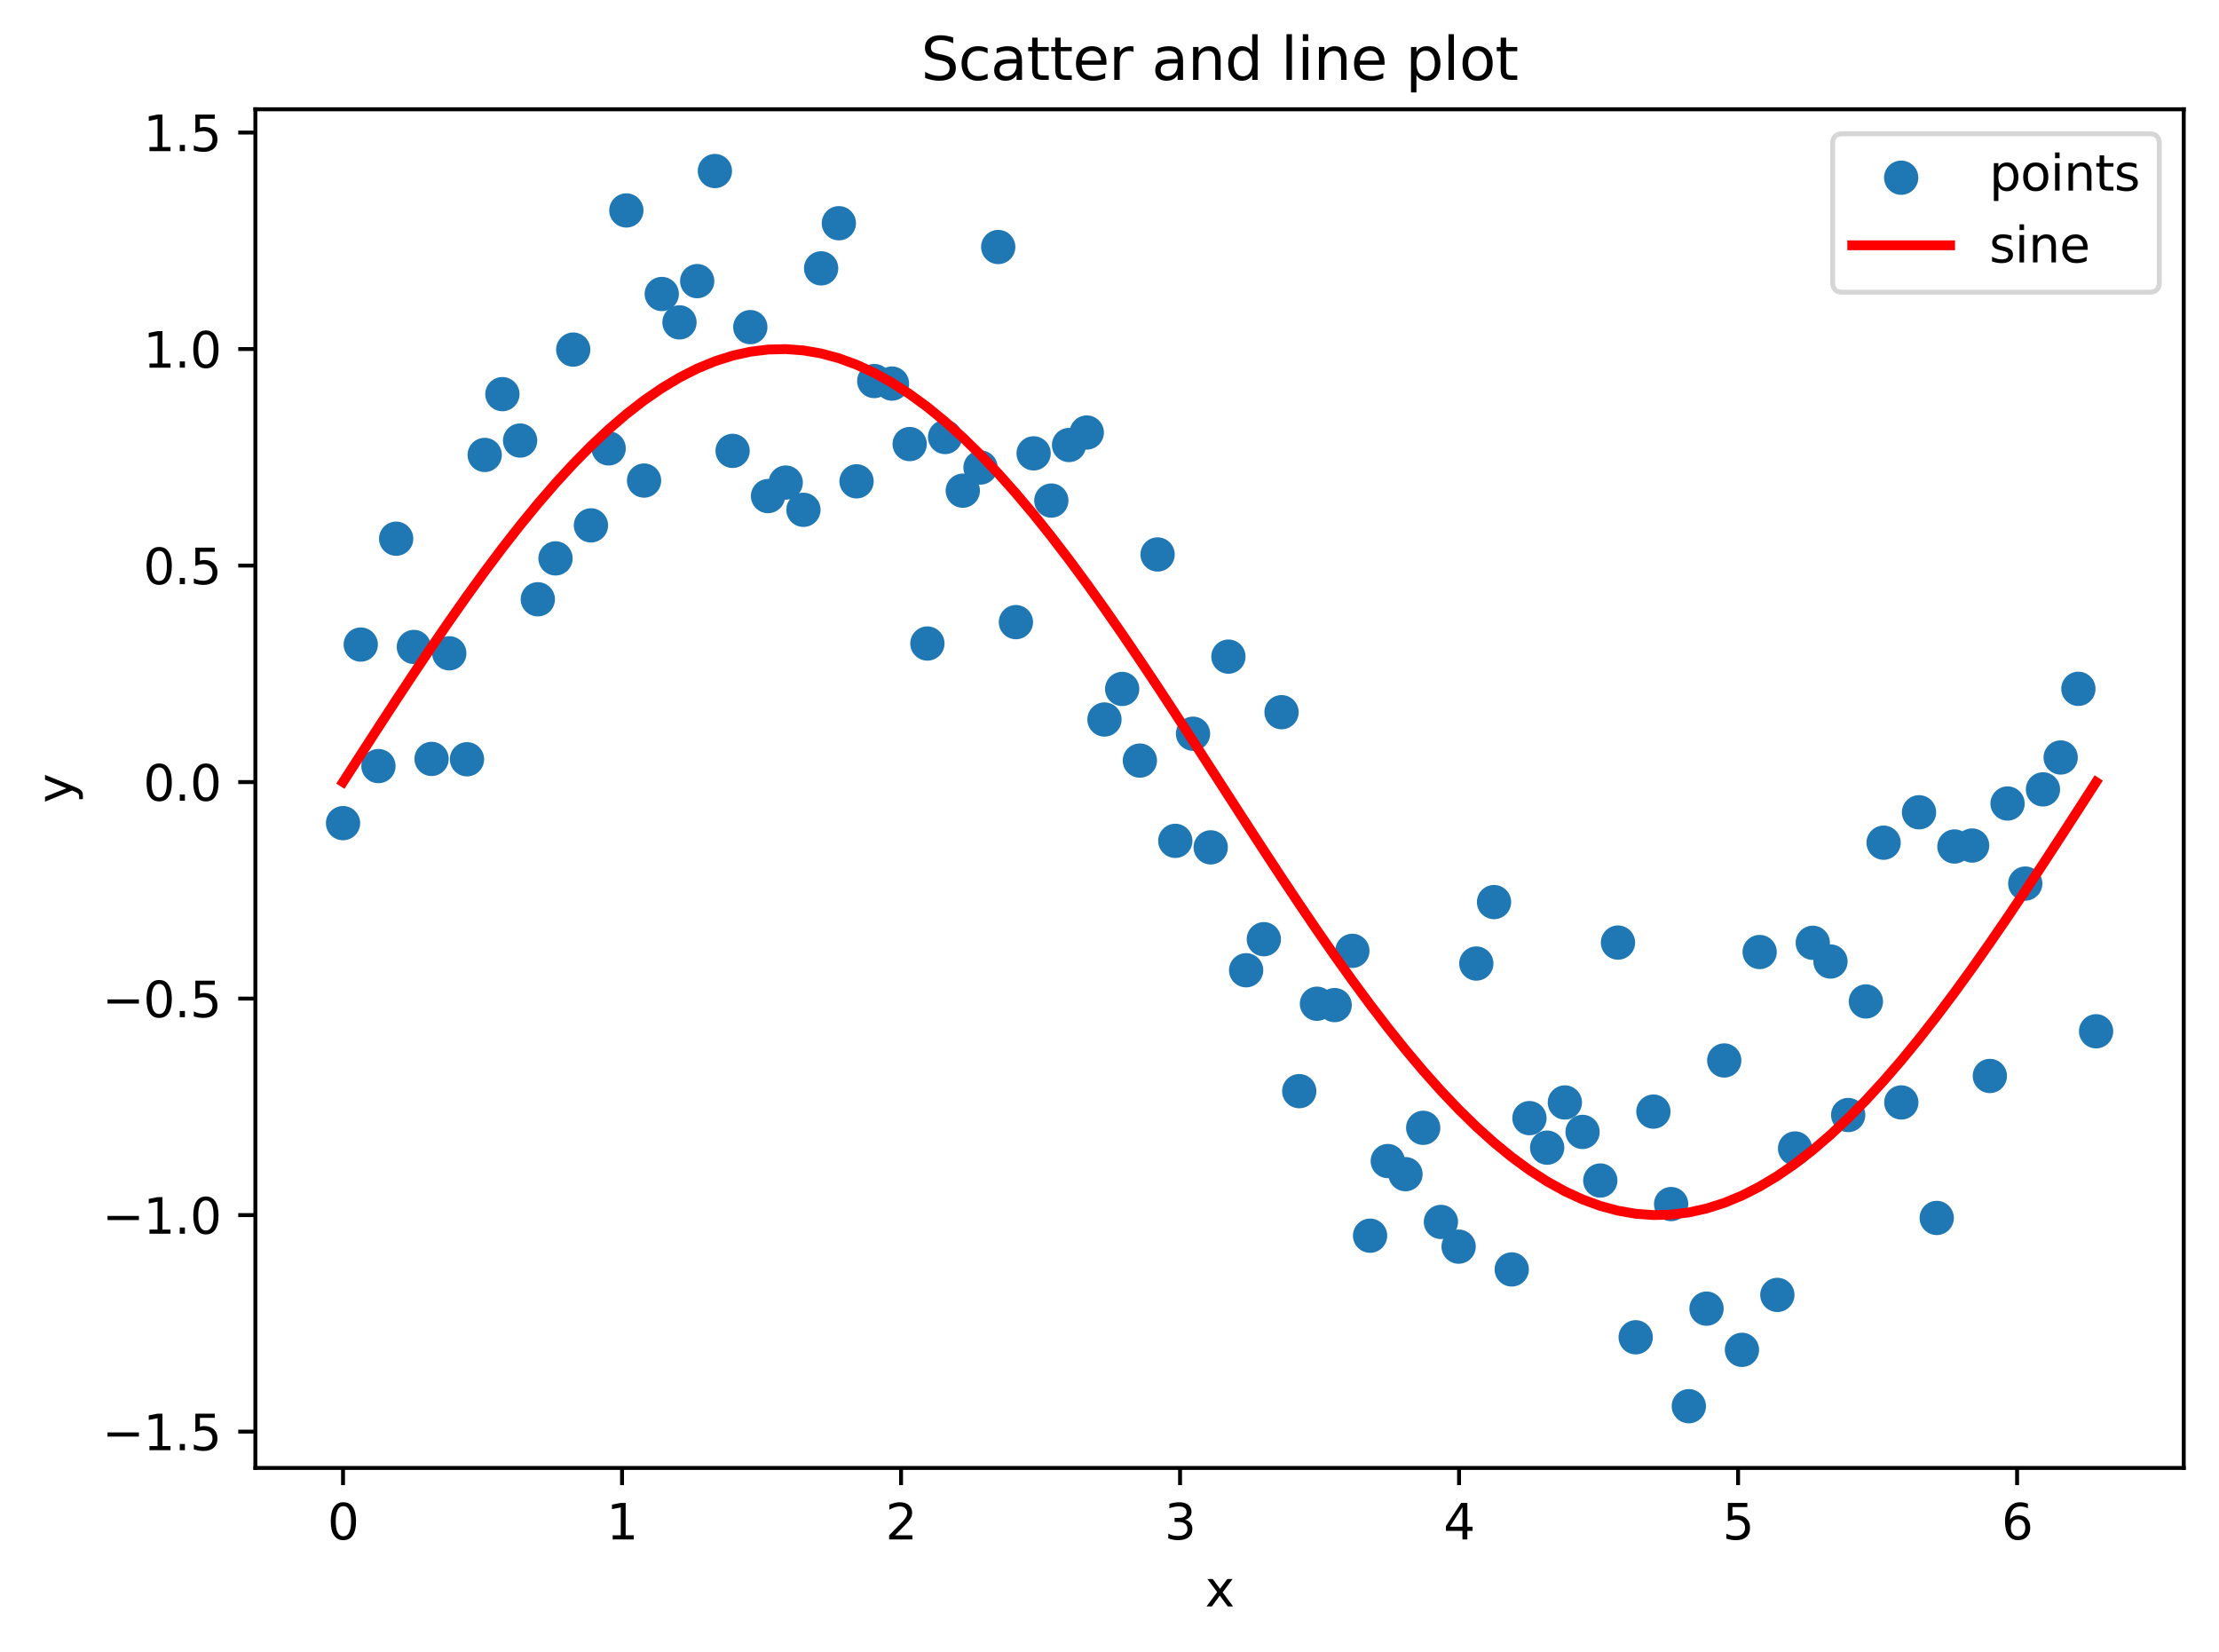 <?xml version="1.0" encoding="utf-8" standalone="no"?>
<!DOCTYPE svg PUBLIC "-//W3C//DTD SVG 1.1//EN"
  "http://www.w3.org/Graphics/SVG/1.1/DTD/svg11.dtd">
<svg xmlns:xlink="http://www.w3.org/1999/xlink" width="453.226pt" height="337.354pt" viewBox="0 0 453.226 337.354" xmlns="http://www.w3.org/2000/svg" version="1.1">
 <defs>
  <style type="text/css">*{stroke-linejoin: round; stroke-linecap: butt}</style>
 </defs>
 <g id="figure_1">
  <g id="patch_1">
   <path d="M 0 337.354 
L 453.226 337.354 
L 453.226 0 
L 0 0 
z
" style="fill: #ffffff"/>
  </g>
  <g id="axes_1">
   <g id="patch_2">
    <path d="M 52.161 299.798 
L 446.026 299.798 
L 446.026 22.318 
L 52.161 22.318 
z
" style="fill: #ffffff"/>
   </g>
   <g id="PathCollection_1">
    <defs>
     <path id="m89f560ca08" d="M 0 3 
C 0.796 3 1.559 2.684 2.121 2.121 
C 2.684 1.559 3 0.796 3 0 
C 3 -0.796 2.684 -1.559 2.121 -2.121 
C 1.559 -2.684 0.796 -3 0 -3 
C -0.796 -3 -1.559 -2.684 -2.121 -2.121 
C -2.684 -1.559 -3 -0.796 -3 0 
C -3 0.796 -2.684 1.559 -2.121 2.121 
C -1.559 2.684 -0.796 3 0 3 
z
" style="stroke: #1f77b4"/>
    </defs>
    <g clip-path="url(#p152945b259)">
     <use xlink:href="#m89f560ca08" x="70.064" y="168.107" style="fill: #1f77b4; stroke: #1f77b4"/>
     <use xlink:href="#m89f560ca08" x="73.681" y="131.637" style="fill: #1f77b4; stroke: #1f77b4"/>
     <use xlink:href="#m89f560ca08" x="77.297" y="156.454" style="fill: #1f77b4; stroke: #1f77b4"/>
     <use xlink:href="#m89f560ca08" x="80.914" y="110.017" style="fill: #1f77b4; stroke: #1f77b4"/>
     <use xlink:href="#m89f560ca08" x="84.531" y="132.127" style="fill: #1f77b4; stroke: #1f77b4"/>
     <use xlink:href="#m89f560ca08" x="88.148" y="154.991" style="fill: #1f77b4; stroke: #1f77b4"/>
     <use xlink:href="#m89f560ca08" x="91.764" y="133.422" style="fill: #1f77b4; stroke: #1f77b4"/>
     <use xlink:href="#m89f560ca08" x="95.381" y="155.062" style="fill: #1f77b4; stroke: #1f77b4"/>
     <use xlink:href="#m89f560ca08" x="98.998" y="92.911" style="fill: #1f77b4; stroke: #1f77b4"/>
     <use xlink:href="#m89f560ca08" x="102.615" y="80.494" style="fill: #1f77b4; stroke: #1f77b4"/>
     <use xlink:href="#m89f560ca08" x="106.231" y="89.972" style="fill: #1f77b4; stroke: #1f77b4"/>
     <use xlink:href="#m89f560ca08" x="109.848" y="122.389" style="fill: #1f77b4; stroke: #1f77b4"/>
     <use xlink:href="#m89f560ca08" x="113.465" y="114.039" style="fill: #1f77b4; stroke: #1f77b4"/>
     <use xlink:href="#m89f560ca08" x="117.082" y="71.397" style="fill: #1f77b4; stroke: #1f77b4"/>
     <use xlink:href="#m89f560ca08" x="120.699" y="107.297" style="fill: #1f77b4; stroke: #1f77b4"/>
     <use xlink:href="#m89f560ca08" x="124.315" y="91.573" style="fill: #1f77b4; stroke: #1f77b4"/>
     <use xlink:href="#m89f560ca08" x="127.932" y="42.978" style="fill: #1f77b4; stroke: #1f77b4"/>
     <use xlink:href="#m89f560ca08" x="131.549" y="98.144" style="fill: #1f77b4; stroke: #1f77b4"/>
     <use xlink:href="#m89f560ca08" x="135.166" y="60.04" style="fill: #1f77b4; stroke: #1f77b4"/>
     <use xlink:href="#m89f560ca08" x="138.782" y="65.837" style="fill: #1f77b4; stroke: #1f77b4"/>
     <use xlink:href="#m89f560ca08" x="142.399" y="57.414" style="fill: #1f77b4; stroke: #1f77b4"/>
     <use xlink:href="#m89f560ca08" x="146.016" y="34.931" style="fill: #1f77b4; stroke: #1f77b4"/>
     <use xlink:href="#m89f560ca08" x="149.633" y="92.08" style="fill: #1f77b4; stroke: #1f77b4"/>
     <use xlink:href="#m89f560ca08" x="153.249" y="66.808" style="fill: #1f77b4; stroke: #1f77b4"/>
     <use xlink:href="#m89f560ca08" x="156.866" y="101.314" style="fill: #1f77b4; stroke: #1f77b4"/>
     <use xlink:href="#m89f560ca08" x="160.483" y="98.554" style="fill: #1f77b4; stroke: #1f77b4"/>
     <use xlink:href="#m89f560ca08" x="164.1" y="104.119" style="fill: #1f77b4; stroke: #1f77b4"/>
     <use xlink:href="#m89f560ca08" x="167.716" y="54.804" style="fill: #1f77b4; stroke: #1f77b4"/>
     <use xlink:href="#m89f560ca08" x="171.333" y="45.59" style="fill: #1f77b4; stroke: #1f77b4"/>
     <use xlink:href="#m89f560ca08" x="174.95" y="98.302" style="fill: #1f77b4; stroke: #1f77b4"/>
     <use xlink:href="#m89f560ca08" x="178.567" y="77.817" style="fill: #1f77b4; stroke: #1f77b4"/>
     <use xlink:href="#m89f560ca08" x="182.183" y="78.338" style="fill: #1f77b4; stroke: #1f77b4"/>
     <use xlink:href="#m89f560ca08" x="185.8" y="90.693" style="fill: #1f77b4; stroke: #1f77b4"/>
     <use xlink:href="#m89f560ca08" x="189.417" y="131.425" style="fill: #1f77b4; stroke: #1f77b4"/>
     <use xlink:href="#m89f560ca08" x="193.034" y="89.251" style="fill: #1f77b4; stroke: #1f77b4"/>
     <use xlink:href="#m89f560ca08" x="196.65" y="100.211" style="fill: #1f77b4; stroke: #1f77b4"/>
     <use xlink:href="#m89f560ca08" x="200.267" y="95.475" style="fill: #1f77b4; stroke: #1f77b4"/>
     <use xlink:href="#m89f560ca08" x="203.884" y="50.448" style="fill: #1f77b4; stroke: #1f77b4"/>
     <use xlink:href="#m89f560ca08" x="207.501" y="127.055" style="fill: #1f77b4; stroke: #1f77b4"/>
     <use xlink:href="#m89f560ca08" x="211.117" y="92.589" style="fill: #1f77b4; stroke: #1f77b4"/>
     <use xlink:href="#m89f560ca08" x="214.734" y="102.229" style="fill: #1f77b4; stroke: #1f77b4"/>
     <use xlink:href="#m89f560ca08" x="218.351" y="90.88" style="fill: #1f77b4; stroke: #1f77b4"/>
     <use xlink:href="#m89f560ca08" x="221.968" y="88.333" style="fill: #1f77b4; stroke: #1f77b4"/>
     <use xlink:href="#m89f560ca08" x="225.585" y="146.94" style="fill: #1f77b4; stroke: #1f77b4"/>
     <use xlink:href="#m89f560ca08" x="229.201" y="140.701" style="fill: #1f77b4; stroke: #1f77b4"/>
     <use xlink:href="#m89f560ca08" x="232.818" y="155.33" style="fill: #1f77b4; stroke: #1f77b4"/>
     <use xlink:href="#m89f560ca08" x="236.435" y="113.236" style="fill: #1f77b4; stroke: #1f77b4"/>
     <use xlink:href="#m89f560ca08" x="240.052" y="171.726" style="fill: #1f77b4; stroke: #1f77b4"/>
     <use xlink:href="#m89f560ca08" x="243.668" y="149.847" style="fill: #1f77b4; stroke: #1f77b4"/>
     <use xlink:href="#m89f560ca08" x="247.285" y="173.053" style="fill: #1f77b4; stroke: #1f77b4"/>
     <use xlink:href="#m89f560ca08" x="250.902" y="134.1" style="fill: #1f77b4; stroke: #1f77b4"/>
     <use xlink:href="#m89f560ca08" x="254.519" y="198.153" style="fill: #1f77b4; stroke: #1f77b4"/>
     <use xlink:href="#m89f560ca08" x="258.135" y="191.81" style="fill: #1f77b4; stroke: #1f77b4"/>
     <use xlink:href="#m89f560ca08" x="261.752" y="145.446" style="fill: #1f77b4; stroke: #1f77b4"/>
     <use xlink:href="#m89f560ca08" x="265.369" y="222.842" style="fill: #1f77b4; stroke: #1f77b4"/>
     <use xlink:href="#m89f560ca08" x="268.986" y="204.991" style="fill: #1f77b4; stroke: #1f77b4"/>
     <use xlink:href="#m89f560ca08" x="272.602" y="205.266" style="fill: #1f77b4; stroke: #1f77b4"/>
     <use xlink:href="#m89f560ca08" x="276.219" y="194.187" style="fill: #1f77b4; stroke: #1f77b4"/>
     <use xlink:href="#m89f560ca08" x="279.836" y="252.359" style="fill: #1f77b4; stroke: #1f77b4"/>
     <use xlink:href="#m89f560ca08" x="283.453" y="237.118" style="fill: #1f77b4; stroke: #1f77b4"/>
     <use xlink:href="#m89f560ca08" x="287.069" y="239.795" style="fill: #1f77b4; stroke: #1f77b4"/>
     <use xlink:href="#m89f560ca08" x="290.686" y="230.333" style="fill: #1f77b4; stroke: #1f77b4"/>
     <use xlink:href="#m89f560ca08" x="294.303" y="249.549" style="fill: #1f77b4; stroke: #1f77b4"/>
     <use xlink:href="#m89f560ca08" x="297.92" y="254.597" style="fill: #1f77b4; stroke: #1f77b4"/>
     <use xlink:href="#m89f560ca08" x="301.536" y="196.781" style="fill: #1f77b4; stroke: #1f77b4"/>
     <use xlink:href="#m89f560ca08" x="305.153" y="184.23" style="fill: #1f77b4; stroke: #1f77b4"/>
     <use xlink:href="#m89f560ca08" x="308.77" y="259.252" style="fill: #1f77b4; stroke: #1f77b4"/>
     <use xlink:href="#m89f560ca08" x="312.387" y="228.352" style="fill: #1f77b4; stroke: #1f77b4"/>
     <use xlink:href="#m89f560ca08" x="316.003" y="234.383" style="fill: #1f77b4; stroke: #1f77b4"/>
     <use xlink:href="#m89f560ca08" x="319.62" y="225.153" style="fill: #1f77b4; stroke: #1f77b4"/>
     <use xlink:href="#m89f560ca08" x="323.237" y="231.167" style="fill: #1f77b4; stroke: #1f77b4"/>
     <use xlink:href="#m89f560ca08" x="326.854" y="241.093" style="fill: #1f77b4; stroke: #1f77b4"/>
     <use xlink:href="#m89f560ca08" x="330.471" y="192.499" style="fill: #1f77b4; stroke: #1f77b4"/>
     <use xlink:href="#m89f560ca08" x="334.087" y="273.109" style="fill: #1f77b4; stroke: #1f77b4"/>
     <use xlink:href="#m89f560ca08" x="337.704" y="227.017" style="fill: #1f77b4; stroke: #1f77b4"/>
     <use xlink:href="#m89f560ca08" x="341.321" y="245.905" style="fill: #1f77b4; stroke: #1f77b4"/>
     <use xlink:href="#m89f560ca08" x="344.938" y="287.185" style="fill: #1f77b4; stroke: #1f77b4"/>
     <use xlink:href="#m89f560ca08" x="348.554" y="267.26" style="fill: #1f77b4; stroke: #1f77b4"/>
     <use xlink:href="#m89f560ca08" x="352.171" y="216.575" style="fill: #1f77b4; stroke: #1f77b4"/>
     <use xlink:href="#m89f560ca08" x="355.788" y="275.674" style="fill: #1f77b4; stroke: #1f77b4"/>
     <use xlink:href="#m89f560ca08" x="359.405" y="194.428" style="fill: #1f77b4; stroke: #1f77b4"/>
     <use xlink:href="#m89f560ca08" x="363.021" y="264.453" style="fill: #1f77b4; stroke: #1f77b4"/>
     <use xlink:href="#m89f560ca08" x="366.638" y="234.549" style="fill: #1f77b4; stroke: #1f77b4"/>
     <use xlink:href="#m89f560ca08" x="370.255" y="192.543" style="fill: #1f77b4; stroke: #1f77b4"/>
     <use xlink:href="#m89f560ca08" x="373.872" y="196.367" style="fill: #1f77b4; stroke: #1f77b4"/>
     <use xlink:href="#m89f560ca08" x="377.488" y="227.717" style="fill: #1f77b4; stroke: #1f77b4"/>
     <use xlink:href="#m89f560ca08" x="381.105" y="204.521" style="fill: #1f77b4; stroke: #1f77b4"/>
     <use xlink:href="#m89f560ca08" x="384.722" y="172.1" style="fill: #1f77b4; stroke: #1f77b4"/>
     <use xlink:href="#m89f560ca08" x="388.339" y="225.146" style="fill: #1f77b4; stroke: #1f77b4"/>
     <use xlink:href="#m89f560ca08" x="391.955" y="165.89" style="fill: #1f77b4; stroke: #1f77b4"/>
     <use xlink:href="#m89f560ca08" x="395.572" y="248.738" style="fill: #1f77b4; stroke: #1f77b4"/>
     <use xlink:href="#m89f560ca08" x="399.189" y="172.877" style="fill: #1f77b4; stroke: #1f77b4"/>
     <use xlink:href="#m89f560ca08" x="402.806" y="172.68" style="fill: #1f77b4; stroke: #1f77b4"/>
     <use xlink:href="#m89f560ca08" x="406.422" y="219.742" style="fill: #1f77b4; stroke: #1f77b4"/>
     <use xlink:href="#m89f560ca08" x="410.039" y="164.097" style="fill: #1f77b4; stroke: #1f77b4"/>
     <use xlink:href="#m89f560ca08" x="413.656" y="180.45" style="fill: #1f77b4; stroke: #1f77b4"/>
     <use xlink:href="#m89f560ca08" x="417.273" y="161.212" style="fill: #1f77b4; stroke: #1f77b4"/>
     <use xlink:href="#m89f560ca08" x="420.889" y="154.696" style="fill: #1f77b4; stroke: #1f77b4"/>
     <use xlink:href="#m89f560ca08" x="424.506" y="140.678" style="fill: #1f77b4; stroke: #1f77b4"/>
     <use xlink:href="#m89f560ca08" x="428.123" y="210.614" style="fill: #1f77b4; stroke: #1f77b4"/>
    </g>
   </g>
   <g id="matplotlib.axis_1">
    <g id="xtick_1">
     <g id="line2d_1">
      <defs>
       <path id="m4c7187c95e" d="M 0 0 
L 0 3.5 
" style="stroke: #000000; stroke-width: 0.8"/>
      </defs>
      <g>
       <use xlink:href="#m4c7187c95e" x="70.064" y="299.798" style="stroke: #000000; stroke-width: 0.8"/>
      </g>
     </g>
     <g id="text_1">
      <!-- 0 -->
      <g transform="translate(66.883 314.397)scale(0.1 -0.1)">
       <defs>
        <path id="DejaVuSans-30" d="M 2034 4250 
Q 1547 4250 1301 3770 
Q 1056 3291 1056 2328 
Q 1056 1369 1301 889 
Q 1547 409 2034 409 
Q 2525 409 2770 889 
Q 3016 1369 3016 2328 
Q 3016 3291 2770 3770 
Q 2525 4250 2034 4250 
z
M 2034 4750 
Q 2819 4750 3233 4129 
Q 3647 3509 3647 2328 
Q 3647 1150 3233 529 
Q 2819 -91 2034 -91 
Q 1250 -91 836 529 
Q 422 1150 422 2328 
Q 422 3509 836 4129 
Q 1250 4750 2034 4750 
z
" transform="scale(0.016)"/>
       </defs>
       <use xlink:href="#DejaVuSans-30"/>
      </g>
     </g>
    </g>
    <g id="xtick_2">
     <g id="line2d_2">
      <g>
       <use xlink:href="#m4c7187c95e" x="127.051" y="299.798" style="stroke: #000000; stroke-width: 0.8"/>
      </g>
     </g>
     <g id="text_2">
      <!-- 1 -->
      <g transform="translate(123.87 314.397)scale(0.1 -0.1)">
       <defs>
        <path id="DejaVuSans-31" d="M 794 531 
L 1825 531 
L 1825 4091 
L 703 3866 
L 703 4441 
L 1819 4666 
L 2450 4666 
L 2450 531 
L 3481 531 
L 3481 0 
L 794 0 
L 794 531 
z
" transform="scale(0.016)"/>
       </defs>
       <use xlink:href="#DejaVuSans-31"/>
      </g>
     </g>
    </g>
    <g id="xtick_3">
     <g id="line2d_3">
      <g>
       <use xlink:href="#m4c7187c95e" x="184.038" y="299.798" style="stroke: #000000; stroke-width: 0.8"/>
      </g>
     </g>
     <g id="text_3">
      <!-- 2 -->
      <g transform="translate(180.856 314.397)scale(0.1 -0.1)">
       <defs>
        <path id="DejaVuSans-32" d="M 1228 531 
L 3431 531 
L 3431 0 
L 469 0 
L 469 531 
Q 828 903 1448 1529 
Q 2069 2156 2228 2338 
Q 2531 2678 2651 2914 
Q 2772 3150 2772 3378 
Q 2772 3750 2511 3984 
Q 2250 4219 1831 4219 
Q 1534 4219 1204 4116 
Q 875 4013 500 3803 
L 500 4441 
Q 881 4594 1212 4672 
Q 1544 4750 1819 4750 
Q 2544 4750 2975 4387 
Q 3406 4025 3406 3419 
Q 3406 3131 3298 2873 
Q 3191 2616 2906 2266 
Q 2828 2175 2409 1742 
Q 1991 1309 1228 531 
z
" transform="scale(0.016)"/>
       </defs>
       <use xlink:href="#DejaVuSans-32"/>
      </g>
     </g>
    </g>
    <g id="xtick_4">
     <g id="line2d_4">
      <g>
       <use xlink:href="#m4c7187c95e" x="241.025" y="299.798" style="stroke: #000000; stroke-width: 0.8"/>
      </g>
     </g>
     <g id="text_4">
      <!-- 3 -->
      <g transform="translate(237.843 314.397)scale(0.1 -0.1)">
       <defs>
        <path id="DejaVuSans-33" d="M 2597 2516 
Q 3050 2419 3304 2112 
Q 3559 1806 3559 1356 
Q 3559 666 3084 287 
Q 2609 -91 1734 -91 
Q 1441 -91 1130 -33 
Q 819 25 488 141 
L 488 750 
Q 750 597 1062 519 
Q 1375 441 1716 441 
Q 2309 441 2620 675 
Q 2931 909 2931 1356 
Q 2931 1769 2642 2001 
Q 2353 2234 1838 2234 
L 1294 2234 
L 1294 2753 
L 1863 2753 
Q 2328 2753 2575 2939 
Q 2822 3125 2822 3475 
Q 2822 3834 2567 4026 
Q 2313 4219 1838 4219 
Q 1578 4219 1281 4162 
Q 984 4106 628 3988 
L 628 4550 
Q 988 4650 1302 4700 
Q 1616 4750 1894 4750 
Q 2613 4750 3031 4423 
Q 3450 4097 3450 3541 
Q 3450 3153 3228 2886 
Q 3006 2619 2597 2516 
z
" transform="scale(0.016)"/>
       </defs>
       <use xlink:href="#DejaVuSans-33"/>
      </g>
     </g>
    </g>
    <g id="xtick_5">
     <g id="line2d_5">
      <g>
       <use xlink:href="#m4c7187c95e" x="298.011" y="299.798" style="stroke: #000000; stroke-width: 0.8"/>
      </g>
     </g>
     <g id="text_5">
      <!-- 4 -->
      <g transform="translate(294.83 314.397)scale(0.1 -0.1)">
       <defs>
        <path id="DejaVuSans-34" d="M 2419 4116 
L 825 1625 
L 2419 1625 
L 2419 4116 
z
M 2253 4666 
L 3047 4666 
L 3047 1625 
L 3713 1625 
L 3713 1100 
L 3047 1100 
L 3047 0 
L 2419 0 
L 2419 1100 
L 313 1100 
L 313 1709 
L 2253 4666 
z
" transform="scale(0.016)"/>
       </defs>
       <use xlink:href="#DejaVuSans-34"/>
      </g>
     </g>
    </g>
    <g id="xtick_6">
     <g id="line2d_6">
      <g>
       <use xlink:href="#m4c7187c95e" x="354.998" y="299.798" style="stroke: #000000; stroke-width: 0.8"/>
      </g>
     </g>
     <g id="text_6">
      <!-- 5 -->
      <g transform="translate(351.817 314.397)scale(0.1 -0.1)">
       <defs>
        <path id="DejaVuSans-35" d="M 691 4666 
L 3169 4666 
L 3169 4134 
L 1269 4134 
L 1269 2991 
Q 1406 3038 1543 3061 
Q 1681 3084 1819 3084 
Q 2600 3084 3056 2656 
Q 3513 2228 3513 1497 
Q 3513 744 3044 326 
Q 2575 -91 1722 -91 
Q 1428 -91 1123 -41 
Q 819 9 494 109 
L 494 744 
Q 775 591 1075 516 
Q 1375 441 1709 441 
Q 2250 441 2565 725 
Q 2881 1009 2881 1497 
Q 2881 1984 2565 2268 
Q 2250 2553 1709 2553 
Q 1456 2553 1204 2497 
Q 953 2441 691 2322 
L 691 4666 
z
" transform="scale(0.016)"/>
       </defs>
       <use xlink:href="#DejaVuSans-35"/>
      </g>
     </g>
    </g>
    <g id="xtick_7">
     <g id="line2d_7">
      <g>
       <use xlink:href="#m4c7187c95e" x="411.985" y="299.798" style="stroke: #000000; stroke-width: 0.8"/>
      </g>
     </g>
     <g id="text_7">
      <!-- 6 -->
      <g transform="translate(408.804 314.397)scale(0.1 -0.1)">
       <defs>
        <path id="DejaVuSans-36" d="M 2113 2584 
Q 1688 2584 1439 2293 
Q 1191 2003 1191 1497 
Q 1191 994 1439 701 
Q 1688 409 2113 409 
Q 2538 409 2786 701 
Q 3034 994 3034 1497 
Q 3034 2003 2786 2293 
Q 2538 2584 2113 2584 
z
M 3366 4563 
L 3366 3988 
Q 3128 4100 2886 4159 
Q 2644 4219 2406 4219 
Q 1781 4219 1451 3797 
Q 1122 3375 1075 2522 
Q 1259 2794 1537 2939 
Q 1816 3084 2150 3084 
Q 2853 3084 3261 2657 
Q 3669 2231 3669 1497 
Q 3669 778 3244 343 
Q 2819 -91 2113 -91 
Q 1303 -91 875 529 
Q 447 1150 447 2328 
Q 447 3434 972 4092 
Q 1497 4750 2381 4750 
Q 2619 4750 2861 4703 
Q 3103 4656 3366 4563 
z
" transform="scale(0.016)"/>
       </defs>
       <use xlink:href="#DejaVuSans-36"/>
      </g>
     </g>
    </g>
    <g id="text_8">
     <!-- x -->
     <g transform="translate(246.134 328.075)scale(0.1 -0.1)">
      <defs>
       <path id="DejaVuSans-78" d="M 3513 3500 
L 2247 1797 
L 3578 0 
L 2900 0 
L 1881 1375 
L 863 0 
L 184 0 
L 1544 1831 
L 300 3500 
L 978 3500 
L 1906 2253 
L 2834 3500 
L 3513 3500 
z
" transform="scale(0.016)"/>
      </defs>
      <use xlink:href="#DejaVuSans-78"/>
     </g>
    </g>
   </g>
   <g id="matplotlib.axis_2">
    <g id="ytick_1">
     <g id="line2d_8">
      <defs>
       <path id="m3c4bcbd839" d="M 0 0 
L -3.5 0 
" style="stroke: #000000; stroke-width: 0.8"/>
      </defs>
      <g>
       <use xlink:href="#m3c4bcbd839" x="52.161" y="292.374" style="stroke: #000000; stroke-width: 0.8"/>
      </g>
     </g>
     <g id="text_9">
      <!-- −1.5 -->
      <g transform="translate(20.878 296.174)scale(0.1 -0.1)">
       <defs>
        <path id="DejaVuSans-2212" d="M 678 2272 
L 4684 2272 
L 4684 1741 
L 678 1741 
L 678 2272 
z
" transform="scale(0.016)"/>
        <path id="DejaVuSans-2e" d="M 684 794 
L 1344 794 
L 1344 0 
L 684 0 
L 684 794 
z
" transform="scale(0.016)"/>
       </defs>
       <use xlink:href="#DejaVuSans-2212"/>
       <use xlink:href="#DejaVuSans-31" x="83.789"/>
       <use xlink:href="#DejaVuSans-2e" x="147.412"/>
       <use xlink:href="#DejaVuSans-35" x="179.199"/>
      </g>
     </g>
    </g>
    <g id="ytick_2">
     <g id="line2d_9">
      <g>
       <use xlink:href="#m3c4bcbd839" x="52.161" y="248.157" style="stroke: #000000; stroke-width: 0.8"/>
      </g>
     </g>
     <g id="text_10">
      <!-- −1.0 -->
      <g transform="translate(20.878 251.956)scale(0.1 -0.1)">
       <use xlink:href="#DejaVuSans-2212"/>
       <use xlink:href="#DejaVuSans-31" x="83.789"/>
       <use xlink:href="#DejaVuSans-2e" x="147.412"/>
       <use xlink:href="#DejaVuSans-30" x="179.199"/>
      </g>
     </g>
    </g>
    <g id="ytick_3">
     <g id="line2d_10">
      <g>
       <use xlink:href="#m3c4bcbd839" x="52.161" y="203.939" style="stroke: #000000; stroke-width: 0.8"/>
      </g>
     </g>
     <g id="text_11">
      <!-- −0.5 -->
      <g transform="translate(20.878 207.739)scale(0.1 -0.1)">
       <use xlink:href="#DejaVuSans-2212"/>
       <use xlink:href="#DejaVuSans-30" x="83.789"/>
       <use xlink:href="#DejaVuSans-2e" x="147.412"/>
       <use xlink:href="#DejaVuSans-35" x="179.199"/>
      </g>
     </g>
    </g>
    <g id="ytick_4">
     <g id="line2d_11">
      <g>
       <use xlink:href="#m3c4bcbd839" x="52.161" y="159.722" style="stroke: #000000; stroke-width: 0.8"/>
      </g>
     </g>
     <g id="text_12">
      <!-- 0.0 -->
      <g transform="translate(29.258 163.521)scale(0.1 -0.1)">
       <use xlink:href="#DejaVuSans-30"/>
       <use xlink:href="#DejaVuSans-2e" x="63.623"/>
       <use xlink:href="#DejaVuSans-30" x="95.41"/>
      </g>
     </g>
    </g>
    <g id="ytick_5">
     <g id="line2d_12">
      <g>
       <use xlink:href="#m3c4bcbd839" x="52.161" y="115.504" style="stroke: #000000; stroke-width: 0.8"/>
      </g>
     </g>
     <g id="text_13">
      <!-- 0.5 -->
      <g transform="translate(29.258 119.304)scale(0.1 -0.1)">
       <use xlink:href="#DejaVuSans-30"/>
       <use xlink:href="#DejaVuSans-2e" x="63.623"/>
       <use xlink:href="#DejaVuSans-35" x="95.41"/>
      </g>
     </g>
    </g>
    <g id="ytick_6">
     <g id="line2d_13">
      <g>
       <use xlink:href="#m3c4bcbd839" x="52.161" y="71.287" style="stroke: #000000; stroke-width: 0.8"/>
      </g>
     </g>
     <g id="text_14">
      <!-- 1.0 -->
      <g transform="translate(29.258 75.086)scale(0.1 -0.1)">
       <use xlink:href="#DejaVuSans-31"/>
       <use xlink:href="#DejaVuSans-2e" x="63.623"/>
       <use xlink:href="#DejaVuSans-30" x="95.41"/>
      </g>
     </g>
    </g>
    <g id="ytick_7">
     <g id="line2d_14">
      <g>
       <use xlink:href="#m3c4bcbd839" x="52.161" y="27.069" style="stroke: #000000; stroke-width: 0.8"/>
      </g>
     </g>
     <g id="text_15">
      <!-- 1.5 -->
      <g transform="translate(29.258 30.869)scale(0.1 -0.1)">
       <use xlink:href="#DejaVuSans-31"/>
       <use xlink:href="#DejaVuSans-2e" x="63.623"/>
       <use xlink:href="#DejaVuSans-35" x="95.41"/>
      </g>
     </g>
    </g>
    <g id="text_16">
     <!-- y -->
     <g transform="translate(14.798 164.018)rotate(-90)scale(0.1 -0.1)">
      <defs>
       <path id="DejaVuSans-79" d="M 2059 -325 
Q 1816 -950 1584 -1140 
Q 1353 -1331 966 -1331 
L 506 -1331 
L 506 -850 
L 844 -850 
Q 1081 -850 1212 -737 
Q 1344 -625 1503 -206 
L 1606 56 
L 191 3500 
L 800 3500 
L 1894 763 
L 2988 3500 
L 3597 3500 
L 2059 -325 
z
" transform="scale(0.016)"/>
      </defs>
      <use xlink:href="#DejaVuSans-79"/>
     </g>
    </g>
   </g>
   <g id="line2d_15">
    <path d="M 70.064 159.722 
L 73.681 154.113 
L 77.297 148.527 
L 80.914 142.985 
L 84.531 137.512 
L 88.148 132.127 
L 91.764 126.854 
L 95.381 121.713 
L 98.998 116.725 
L 102.615 111.91 
L 106.231 107.288 
L 109.848 102.877 
L 113.465 98.695 
L 117.082 94.758 
L 120.699 91.083 
L 124.315 87.685 
L 127.932 84.576 
L 131.549 81.771 
L 135.166 79.279 
L 138.782 77.11 
L 142.399 75.275 
L 146.016 73.78 
L 149.633 72.63 
L 153.249 71.832 
L 156.866 71.387 
L 160.483 71.298 
L 164.1 71.565 
L 167.716 72.187 
L 171.333 73.161 
L 174.95 74.484 
L 178.567 76.151 
L 182.183 78.153 
L 185.8 80.485 
L 189.417 83.135 
L 193.034 86.094 
L 196.65 89.349 
L 200.267 92.887 
L 203.884 96.695 
L 207.501 100.756 
L 211.117 105.055 
L 214.734 109.574 
L 218.351 114.295 
L 221.968 119.199 
L 225.585 124.266 
L 229.201 129.475 
L 232.818 134.807 
L 236.435 140.239 
L 240.052 145.749 
L 243.668 151.316 
L 247.285 156.916 
L 250.902 162.528 
L 254.519 168.128 
L 258.135 173.695 
L 261.752 179.205 
L 265.369 184.637 
L 268.986 189.968 
L 272.602 195.178 
L 276.219 200.245 
L 279.836 205.149 
L 283.453 209.87 
L 287.069 214.389 
L 290.686 218.688 
L 294.303 222.749 
L 297.92 226.557 
L 301.536 230.095 
L 305.153 233.35 
L 308.77 236.309 
L 312.387 238.959 
L 316.003 241.29 
L 319.62 243.293 
L 323.237 244.959 
L 326.854 246.282 
L 330.471 247.257 
L 334.087 247.879 
L 337.704 248.146 
L 341.321 248.057 
L 344.938 247.612 
L 348.554 246.813 
L 352.171 245.664 
L 355.788 244.169 
L 359.405 242.333 
L 363.021 240.165 
L 366.638 237.673 
L 370.255 234.867 
L 373.872 231.759 
L 377.488 228.36 
L 381.105 224.686 
L 384.722 220.749 
L 388.339 216.567 
L 391.955 212.156 
L 395.572 207.533 
L 399.189 202.719 
L 402.806 197.731 
L 406.422 192.59 
L 410.039 187.317 
L 413.656 181.932 
L 417.273 176.458 
L 420.889 170.917 
L 424.506 165.331 
L 428.123 159.722 
" clip-path="url(#p152945b259)" style="fill: none; stroke: #ff0000; stroke-width: 2; stroke-linecap: square"/>
   </g>
   <g id="patch_3">
    <path d="M 52.161 299.798 
L 52.161 22.318 
" style="fill: none; stroke: #000000; stroke-width: 0.8; stroke-linejoin: miter; stroke-linecap: square"/>
   </g>
   <g id="patch_4">
    <path d="M 446.026 299.798 
L 446.026 22.318 
" style="fill: none; stroke: #000000; stroke-width: 0.8; stroke-linejoin: miter; stroke-linecap: square"/>
   </g>
   <g id="patch_5">
    <path d="M 52.161 299.798 
L 446.026 299.798 
" style="fill: none; stroke: #000000; stroke-width: 0.8; stroke-linejoin: miter; stroke-linecap: square"/>
   </g>
   <g id="patch_6">
    <path d="M 52.161 22.318 
L 446.026 22.318 
" style="fill: none; stroke: #000000; stroke-width: 0.8; stroke-linejoin: miter; stroke-linecap: square"/>
   </g>
   <g id="text_17">
    <!-- Scatter and line plot -->
    <g transform="translate(188.109 16.318)scale(0.12 -0.12)">
     <defs>
      <path id="DejaVuSans-53" d="M 3425 4513 
L 3425 3897 
Q 3066 4069 2747 4153 
Q 2428 4238 2131 4238 
Q 1616 4238 1336 4038 
Q 1056 3838 1056 3469 
Q 1056 3159 1242 3001 
Q 1428 2844 1947 2747 
L 2328 2669 
Q 3034 2534 3370 2195 
Q 3706 1856 3706 1288 
Q 3706 609 3251 259 
Q 2797 -91 1919 -91 
Q 1588 -91 1214 -16 
Q 841 59 441 206 
L 441 856 
Q 825 641 1194 531 
Q 1563 422 1919 422 
Q 2459 422 2753 634 
Q 3047 847 3047 1241 
Q 3047 1584 2836 1778 
Q 2625 1972 2144 2069 
L 1759 2144 
Q 1053 2284 737 2584 
Q 422 2884 422 3419 
Q 422 4038 858 4394 
Q 1294 4750 2059 4750 
Q 2388 4750 2728 4690 
Q 3069 4631 3425 4513 
z
" transform="scale(0.016)"/>
      <path id="DejaVuSans-63" d="M 3122 3366 
L 3122 2828 
Q 2878 2963 2633 3030 
Q 2388 3097 2138 3097 
Q 1578 3097 1268 2742 
Q 959 2388 959 1747 
Q 959 1106 1268 751 
Q 1578 397 2138 397 
Q 2388 397 2633 464 
Q 2878 531 3122 666 
L 3122 134 
Q 2881 22 2623 -34 
Q 2366 -91 2075 -91 
Q 1284 -91 818 406 
Q 353 903 353 1747 
Q 353 2603 823 3093 
Q 1294 3584 2113 3584 
Q 2378 3584 2631 3529 
Q 2884 3475 3122 3366 
z
" transform="scale(0.016)"/>
      <path id="DejaVuSans-61" d="M 2194 1759 
Q 1497 1759 1228 1600 
Q 959 1441 959 1056 
Q 959 750 1161 570 
Q 1363 391 1709 391 
Q 2188 391 2477 730 
Q 2766 1069 2766 1631 
L 2766 1759 
L 2194 1759 
z
M 3341 1997 
L 3341 0 
L 2766 0 
L 2766 531 
Q 2569 213 2275 61 
Q 1981 -91 1556 -91 
Q 1019 -91 701 211 
Q 384 513 384 1019 
Q 384 1609 779 1909 
Q 1175 2209 1959 2209 
L 2766 2209 
L 2766 2266 
Q 2766 2663 2505 2880 
Q 2244 3097 1772 3097 
Q 1472 3097 1187 3025 
Q 903 2953 641 2809 
L 641 3341 
Q 956 3463 1253 3523 
Q 1550 3584 1831 3584 
Q 2591 3584 2966 3190 
Q 3341 2797 3341 1997 
z
" transform="scale(0.016)"/>
      <path id="DejaVuSans-74" d="M 1172 4494 
L 1172 3500 
L 2356 3500 
L 2356 3053 
L 1172 3053 
L 1172 1153 
Q 1172 725 1289 603 
Q 1406 481 1766 481 
L 2356 481 
L 2356 0 
L 1766 0 
Q 1100 0 847 248 
Q 594 497 594 1153 
L 594 3053 
L 172 3053 
L 172 3500 
L 594 3500 
L 594 4494 
L 1172 4494 
z
" transform="scale(0.016)"/>
      <path id="DejaVuSans-65" d="M 3597 1894 
L 3597 1613 
L 953 1613 
Q 991 1019 1311 708 
Q 1631 397 2203 397 
Q 2534 397 2845 478 
Q 3156 559 3463 722 
L 3463 178 
Q 3153 47 2828 -22 
Q 2503 -91 2169 -91 
Q 1331 -91 842 396 
Q 353 884 353 1716 
Q 353 2575 817 3079 
Q 1281 3584 2069 3584 
Q 2775 3584 3186 3129 
Q 3597 2675 3597 1894 
z
M 3022 2063 
Q 3016 2534 2758 2815 
Q 2500 3097 2075 3097 
Q 1594 3097 1305 2825 
Q 1016 2553 972 2059 
L 3022 2063 
z
" transform="scale(0.016)"/>
      <path id="DejaVuSans-72" d="M 2631 2963 
Q 2534 3019 2420 3045 
Q 2306 3072 2169 3072 
Q 1681 3072 1420 2755 
Q 1159 2438 1159 1844 
L 1159 0 
L 581 0 
L 581 3500 
L 1159 3500 
L 1159 2956 
Q 1341 3275 1631 3429 
Q 1922 3584 2338 3584 
Q 2397 3584 2469 3576 
Q 2541 3569 2628 3553 
L 2631 2963 
z
" transform="scale(0.016)"/>
      <path id="DejaVuSans-20" transform="scale(0.016)"/>
      <path id="DejaVuSans-6e" d="M 3513 2113 
L 3513 0 
L 2938 0 
L 2938 2094 
Q 2938 2591 2744 2837 
Q 2550 3084 2163 3084 
Q 1697 3084 1428 2787 
Q 1159 2491 1159 1978 
L 1159 0 
L 581 0 
L 581 3500 
L 1159 3500 
L 1159 2956 
Q 1366 3272 1645 3428 
Q 1925 3584 2291 3584 
Q 2894 3584 3203 3211 
Q 3513 2838 3513 2113 
z
" transform="scale(0.016)"/>
      <path id="DejaVuSans-64" d="M 2906 2969 
L 2906 4863 
L 3481 4863 
L 3481 0 
L 2906 0 
L 2906 525 
Q 2725 213 2448 61 
Q 2172 -91 1784 -91 
Q 1150 -91 751 415 
Q 353 922 353 1747 
Q 353 2572 751 3078 
Q 1150 3584 1784 3584 
Q 2172 3584 2448 3432 
Q 2725 3281 2906 2969 
z
M 947 1747 
Q 947 1113 1208 752 
Q 1469 391 1925 391 
Q 2381 391 2643 752 
Q 2906 1113 2906 1747 
Q 2906 2381 2643 2742 
Q 2381 3103 1925 3103 
Q 1469 3103 1208 2742 
Q 947 2381 947 1747 
z
" transform="scale(0.016)"/>
      <path id="DejaVuSans-6c" d="M 603 4863 
L 1178 4863 
L 1178 0 
L 603 0 
L 603 4863 
z
" transform="scale(0.016)"/>
      <path id="DejaVuSans-69" d="M 603 3500 
L 1178 3500 
L 1178 0 
L 603 0 
L 603 3500 
z
M 603 4863 
L 1178 4863 
L 1178 4134 
L 603 4134 
L 603 4863 
z
" transform="scale(0.016)"/>
      <path id="DejaVuSans-70" d="M 1159 525 
L 1159 -1331 
L 581 -1331 
L 581 3500 
L 1159 3500 
L 1159 2969 
Q 1341 3281 1617 3432 
Q 1894 3584 2278 3584 
Q 2916 3584 3314 3078 
Q 3713 2572 3713 1747 
Q 3713 922 3314 415 
Q 2916 -91 2278 -91 
Q 1894 -91 1617 61 
Q 1341 213 1159 525 
z
M 3116 1747 
Q 3116 2381 2855 2742 
Q 2594 3103 2138 3103 
Q 1681 3103 1420 2742 
Q 1159 2381 1159 1747 
Q 1159 1113 1420 752 
Q 1681 391 2138 391 
Q 2594 391 2855 752 
Q 3116 1113 3116 1747 
z
" transform="scale(0.016)"/>
      <path id="DejaVuSans-6f" d="M 1959 3097 
Q 1497 3097 1228 2736 
Q 959 2375 959 1747 
Q 959 1119 1226 758 
Q 1494 397 1959 397 
Q 2419 397 2687 759 
Q 2956 1122 2956 1747 
Q 2956 2369 2687 2733 
Q 2419 3097 1959 3097 
z
M 1959 3584 
Q 2709 3584 3137 3096 
Q 3566 2609 3566 1747 
Q 3566 888 3137 398 
Q 2709 -91 1959 -91 
Q 1206 -91 779 398 
Q 353 888 353 1747 
Q 353 2609 779 3096 
Q 1206 3584 1959 3584 
z
" transform="scale(0.016)"/>
     </defs>
     <use xlink:href="#DejaVuSans-53"/>
     <use xlink:href="#DejaVuSans-63" x="63.477"/>
     <use xlink:href="#DejaVuSans-61" x="118.457"/>
     <use xlink:href="#DejaVuSans-74" x="179.736"/>
     <use xlink:href="#DejaVuSans-74" x="218.945"/>
     <use xlink:href="#DejaVuSans-65" x="258.154"/>
     <use xlink:href="#DejaVuSans-72" x="319.678"/>
     <use xlink:href="#DejaVuSans-20" x="360.791"/>
     <use xlink:href="#DejaVuSans-61" x="392.578"/>
     <use xlink:href="#DejaVuSans-6e" x="453.857"/>
     <use xlink:href="#DejaVuSans-64" x="517.236"/>
     <use xlink:href="#DejaVuSans-20" x="580.713"/>
     <use xlink:href="#DejaVuSans-6c" x="612.5"/>
     <use xlink:href="#DejaVuSans-69" x="640.283"/>
     <use xlink:href="#DejaVuSans-6e" x="668.066"/>
     <use xlink:href="#DejaVuSans-65" x="731.445"/>
     <use xlink:href="#DejaVuSans-20" x="792.969"/>
     <use xlink:href="#DejaVuSans-70" x="824.756"/>
     <use xlink:href="#DejaVuSans-6c" x="888.232"/>
     <use xlink:href="#DejaVuSans-6f" x="916.016"/>
     <use xlink:href="#DejaVuSans-74" x="977.197"/>
    </g>
   </g>
   <g id="legend_1">
    <g id="patch_7">
     <path d="M 376.313 59.674 
L 439.026 59.674 
Q 441.026 59.674 441.026 57.674 
L 441.026 29.318 
Q 441.026 27.318 439.026 27.318 
L 376.313 27.318 
Q 374.313 27.318 374.313 29.318 
L 374.313 57.674 
Q 374.313 59.674 376.313 59.674 
z
" style="fill: #ffffff; opacity: 0.8; stroke: #cccccc; stroke-linejoin: miter"/>
    </g>
    <g id="PathCollection_2">
     <g>
      <use xlink:href="#m89f560ca08" x="388.313" y="36.292" style="fill: #1f77b4; stroke: #1f77b4"/>
     </g>
    </g>
    <g id="text_18">
     <!-- points -->
     <g transform="translate(406.313 38.917)scale(0.1 -0.1)">
      <defs>
       <path id="DejaVuSans-73" d="M 2834 3397 
L 2834 2853 
Q 2591 2978 2328 3040 
Q 2066 3103 1784 3103 
Q 1356 3103 1142 2972 
Q 928 2841 928 2578 
Q 928 2378 1081 2264 
Q 1234 2150 1697 2047 
L 1894 2003 
Q 2506 1872 2764 1633 
Q 3022 1394 3022 966 
Q 3022 478 2636 193 
Q 2250 -91 1575 -91 
Q 1294 -91 989 -36 
Q 684 19 347 128 
L 347 722 
Q 666 556 975 473 
Q 1284 391 1588 391 
Q 1994 391 2212 530 
Q 2431 669 2431 922 
Q 2431 1156 2273 1281 
Q 2116 1406 1581 1522 
L 1381 1569 
Q 847 1681 609 1914 
Q 372 2147 372 2553 
Q 372 3047 722 3315 
Q 1072 3584 1716 3584 
Q 2034 3584 2315 3537 
Q 2597 3491 2834 3397 
z
" transform="scale(0.016)"/>
      </defs>
      <use xlink:href="#DejaVuSans-70"/>
      <use xlink:href="#DejaVuSans-6f" x="63.477"/>
      <use xlink:href="#DejaVuSans-69" x="124.658"/>
      <use xlink:href="#DejaVuSans-6e" x="152.441"/>
      <use xlink:href="#DejaVuSans-74" x="215.82"/>
      <use xlink:href="#DejaVuSans-73" x="255.029"/>
     </g>
    </g>
    <g id="line2d_16">
     <path d="M 378.313 50.095 
L 388.313 50.095 
L 398.313 50.095 
" style="fill: none; stroke: #ff0000; stroke-width: 2; stroke-linecap: square"/>
    </g>
    <g id="text_19">
     <!-- sine -->
     <g transform="translate(406.313 53.595)scale(0.1 -0.1)">
      <use xlink:href="#DejaVuSans-73"/>
      <use xlink:href="#DejaVuSans-69" x="52.1"/>
      <use xlink:href="#DejaVuSans-6e" x="79.883"/>
      <use xlink:href="#DejaVuSans-65" x="143.262"/>
     </g>
    </g>
   </g>
  </g>
 </g>
 <defs>
  <clipPath id="p152945b259">
   <rect x="52.161" y="22.318" width="393.865" height="277.48"/>
  </clipPath>
 </defs>
</svg>
